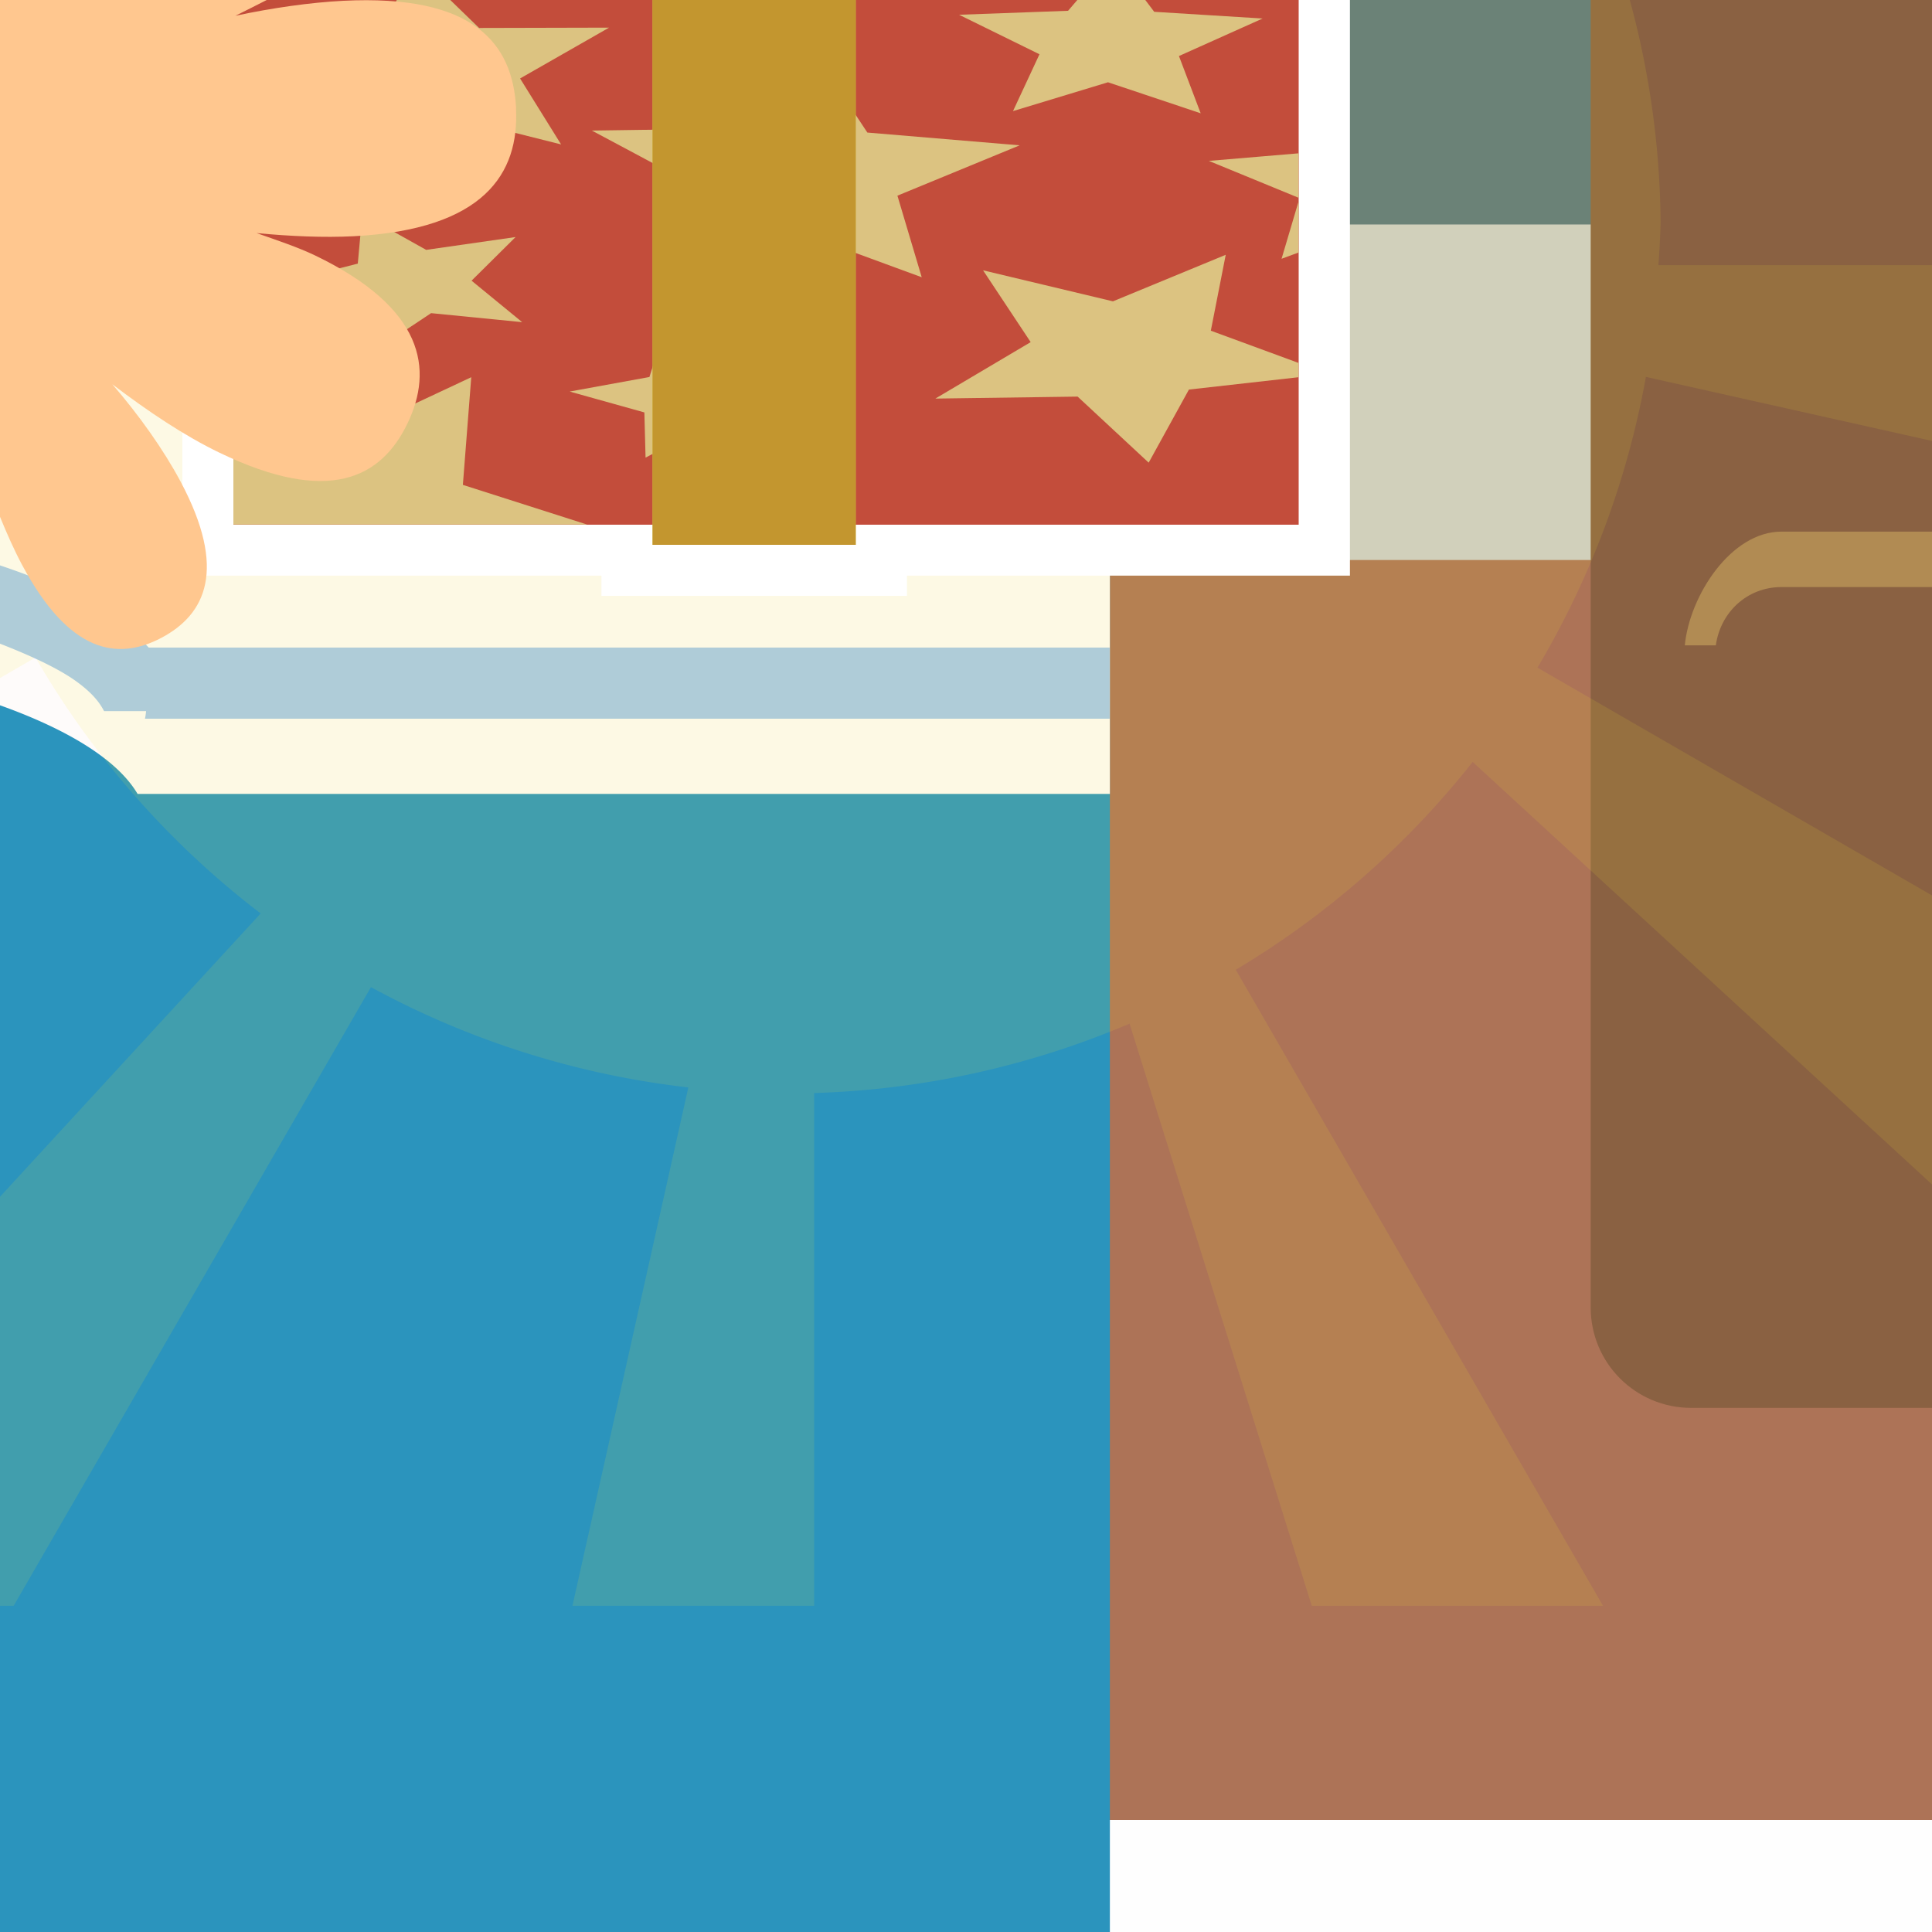 <?xml version="1.0" encoding="UTF-8" standalone="no"?>
<svg xmlns:dc="http://purl.org/dc/elements/1.1/" xmlns:cc="http://creativecommons.org/ns#" xmlns:rdf="http://www.w3.org/1999/02/22-rdf-syntax-ns#" xmlns:svg="http://www.w3.org/2000/svg" xmlns="http://www.w3.org/2000/svg" viewBox="0 0 36 36" version="1.1" id="svg8" width="100%" height="100%" >
<rect x="0" y="0" width="36" height="36" fill="#333333" stroke="none"/>
<defs id="defs2" />
<path id="rect2892" d="M 0 0 L 0 36 L 36 36 L 36 0 L 0 0 z " style="fill:#ffffff;fill-opacity:0.994;stroke:none;stroke-width:0.600;stroke-linejoin:round" />
<path id="rect3757" d="M 0 0 L 0 33.392 L 36 33.392 L 36 0 L 0 0 z " style="fill:#526e79;stroke-width:1.855" />
<path id="use4789" d="M 2.056 0 L 2.056 25.236 L 12.824 25.236 L 12.824 0 L 2.056 0 z M 25.056 0 L 25.056 25.236 L 35.822 25.236 L 35.822 0 L 25.056 0 z " style="color:#000000;solid-color:#000000;solid-opacity:1;fill:#5a7580;fill-rule:evenodd;stroke:none;stroke-width:3.740;stroke-linecap:round;stroke-linejoin:miter;marker:none;marker-start:none;marker-mid:none;marker-end:none" />
<path id="path4225" d="M 20.226,-54.865" style="clip-rule:evenodd;fill:#557c3e;fill-rule:evenodd;stroke-width:0.644" />
<path id="path4227" d="M 28.447,-44.574" style="clip-rule:evenodd;fill:#557c3e;fill-rule:evenodd;stroke-width:0.644" />
<path id="path4229" d="M 18.415,-47.615" style="clip-rule:evenodd;fill:#557c3e;fill-rule:evenodd;stroke-width:0.644" />
<path id="rect4741" d="M 0 4.183 L 0 11.990 L 36 11.990 L 36 4.183 L 0 4.183 z " style="fill:#cdcdcd;stroke-width:1.271" />
<path id="rect4499" d="M 0 10.435 L 0 33.912 L 36 33.912 L 36 10.435 L 0 10.435 z " style="fill:#ad7357;stroke-width:2.640" />
<path id="rect5057-3" d="M 0 0 L 0 20.400 L 12.941 20.400 C 15.848 20.400 18.189 18.062 18.189 15.158 L 18.189 0 L 0 0 z " style="color:#000000;solid-color:#000000;solid-opacity:1;fill:#a4754b;fill-rule:evenodd;stroke:none;stroke-width:0.635;stroke-linecap:butt;stroke-linejoin:miter;marker:none;marker-start:none;marker-mid:none;marker-end:none" />
<path id="rect5059-1" d="M 0 0 L 0 20.400 L 12.941 20.400 C 15.848 20.400 18.187 18.062 18.187 15.158 L 18.187 0 L 0 0 z " style="color:#000000;solid-color:#000000;solid-opacity:1;fill:#7a5738;fill-rule:evenodd;stroke:none;stroke-width:0.635;stroke-linecap:butt;stroke-linejoin:miter;marker:none;marker-start:none;marker-mid:none;marker-end:none" />
<path id="rect4876" d="M 0 1.291 L 0 18.687 L 16.347 18.687 C 18.355 18.687 19.970 17.070 19.970 15.062 L 19.970 4.914 C 19.970 2.906 18.355 1.291 16.347 1.291 L 0 1.291 z " style="color:#000000;solid-color:#000000;solid-opacity:1;fill:#e6e6e6;fill-rule:evenodd;stroke:none;stroke-width:1.779;stroke-linecap:butt;stroke-linejoin:miter;marker:none;marker-start:none;marker-mid:none;marker-end:none" />
<path id="rect2861-5" d="M 0.906 0 L 0.074 3.669 C -0.245 5.079 0.647 6.379 2.078 6.585 L 14.066 8.320 C 15.496 8.527 16.903 7.557 17.222 6.148 L 18.617 0 L 0.906 0 z " style="fill:#f5b20f;fill-rule:evenodd;stroke:none;stroke-width:0.635;stroke-linecap:round;stroke-linejoin:miter;marker:none;marker-start:none;marker-mid:none;marker-end:none" />
<path id="rect2863-7" d="M 1.800 0 L 1.238 2.480 C 0.981 3.615 1.699 4.663 2.851 4.830 L 12.521 6.228 C 13.673 6.395 14.807 5.615 15.064 4.480 L 16.080 0 L 1.800 0 z " style="fill:#efd915;fill-rule:evenodd;stroke:none;stroke-width:0.635;stroke-linecap:round;stroke-linejoin:miter;marker:none;marker-start:none;marker-mid:none;marker-end:none" />
<path id="rect2865-4" d="M 2.375 0 L 2.117 1.136 C 1.914 2.031 2.480 2.857 3.388 2.988 L 11.013 4.089 C 11.921 4.221 12.814 3.607 13.017 2.712 L 13.632 0 L 2.375 0 z " style="fill:#f3e34f;fill-rule:evenodd;stroke:none;stroke-width:0.635;stroke-linecap:round;stroke-linejoin:miter;marker:none;marker-start:none;marker-mid:none;marker-end:none" />
<path id="path2488-4" d="M 0 0 L 0 0.441 C 0.343 0.301 0.685 0.157 1.019 0 L 0 0 z M 4.152 0 C 4.891 1.014 5.915 1.892 7.332 2.091 C 7.261 1.530 6.954 0.809 6.593 0 L 4.152 0 z " style="fill:#b06832;fill-rule:evenodd;stroke:none;stroke-width:0.635;stroke-linecap:butt;stroke-linejoin:miter;marker:none" />
<path id="path6023-2" d="M 0 0 L 0 19.546 L 3.320 19.546 C 3.320 18.245 3.429 12.394 3.429 9.031 C 3.429 6.663 1.917 2.757 0.753 0 L 0 0 z " style="fill:#275e18;stroke:none;stroke-width:0.635;stroke-linecap:butt;stroke-linejoin:miter;marker:none" />
<path id="path3788-8-0" d="M 0 4.513 L 0 36 L 20.681 36 L 20.681 4.513 L 0 4.513 z " style="fill:#2b94bd;fill-rule:evenodd;stroke:none;stroke-width:0.635;stroke-linecap:round;stroke-linejoin:round;marker:none;marker-start:none;marker-mid:none;marker-end:none" />
<path id="path5027-4" d="M 0 1.794 L 0 13.142 A 11.497 3.497 0 0 1 2.564 14.794 L 20.681 14.794 L 20.681 4.513 L 3.757 4.513 A 13.39 6.434 0 0 0 0 1.794 z " style="fill:#fefbfa;fill-rule:evenodd;stroke:none;stroke-width:0.635;stroke-linecap:round;stroke-linejoin:round;marker:none;marker-start:none;marker-mid:none;marker-end:none" />
<path id="path5032-9" d="M 0 10.535 L 0 11.994 C 0.577 12.219 1.084 12.454 1.414 12.691 C 1.719 12.910 1.857 13.091 1.939 13.251 L 2.722 13.251 A 11.497 3.497 0 0 1 2.701 13.392 L 20.677 13.392 L 20.677 12.066 L 2.771 12.066 C 2.618 11.904 2.451 11.751 2.259 11.613 C 1.669 11.188 0.902 10.837 0 10.535 z " style="fill:#a6c8ed;fill-rule:evenodd;stroke:none;stroke-width:0.635;stroke-linecap:round;stroke-linejoin:round;marker:none;marker-start:none;marker-mid:none;marker-end:none" />
<path id="rect4076" d="M 29.640 0 L 29.640 24.361 C 29.640 25.399 30.477 26.234 31.515 26.234 L 36 26.234 L 36 0 L 29.640 0 z " style="fill:#8a6142;fill-rule:evenodd;stroke:none;stroke-width:0.381;stroke-linecap:round;stroke-linejoin:round;marker:none;marker-start:none;marker-mid:none;marker-end:none" />
<path id="path4935" d="M 33.195 9.906 C 32.251 9.906 31.482 11.103 31.394 12.025 L 31.972 12.025 C 32.057 11.410 32.554 10.939 33.195 10.939 L 36 10.939 L 36 9.906 L 33.195 9.906 z " style="color:#000000;font-size:medium;font-family:sans-serif;text-indent:0;text-align:start;text-decoration:none;text-decoration-line:none;text-decoration-style:solid;text-decoration-color:#000000;text-transform:none;writing-mode:lr-tb;direction:ltr;baseline-shift:baseline;text-anchor:start;solid-color:#000000;solid-opacity:1;fill:#b18b53;fill-rule:evenodd;stroke:none;stroke-width:0.635;stroke-linecap:round;stroke-linejoin:round;marker:none" />
<path id="path4743" d="M 0 0 L 0 12.634 L 0.662 12.251 A 16.233 16.233 0 0 0 4.857 17.021 L 0 22.300 L 0 29.921 L 0.255 29.921 L 6.912 18.394 A 16.233 16.233 0 0 0 12.826 20.263 L 10.667 29.921 L 15.171 29.921 L 15.171 20.367 A 16.233 16.233 0 0 0 21.048 19.074 L 24.443 29.921 L 29.869 29.921 L 23.027 18.070 A 16.233 16.233 0 0 0 27.441 14.197 L 36 22.070 L 36 16.685 L 28.648 12.441 A 16.233 16.233 0 0 0 30.669 7.023 L 36 8.216 L 36 4.941 L 30.902 4.941 A 16.233 16.233 0 0 0 30.943 4.154 A 16.233 16.233 0 0 0 30.369 0 L 0 0 z " style="fill:#f9f130;fill-opacity:0.110;fill-rule:evenodd;stroke:none;stroke-width:1.909;stroke-linecap:butt;stroke-linejoin:miter" />
<path id="rect4211" d="M 3.398 0 L 3.398 10.726 L 11.207 10.726 L 11.207 11.103 L 16.900 11.103 L 16.900 10.726 L 25.154 10.726 L 25.154 0 L 23.244 0 L 23.244 8.820 L 14.992 8.820 L 14.992 9.195 L 13.115 9.195 L 13.115 8.820 L 5.304 8.820 L 5.304 0 L 3.398 0 z " style="color:#000000;font-size:medium;font-family:sans-serif;text-indent:0;text-align:start;text-decoration:none;text-decoration-line:none;text-decoration-style:solid;text-decoration-color:#000000;text-transform:none;writing-mode:lr-tb;direction:ltr;text-orientation:mixed;baseline-shift:baseline;text-anchor:start;shape-padding:0;solid-color:#000000;solid-opacity:1;vector-effect:none;fill:#ffffff;fill-rule:evenodd;stroke:none;stroke-width:1.907;stroke-linecap:butt;stroke-linejoin:miter;marker:none" />
<path id="rect4999-3" d="M 4.349 0 L 4.349 9.777 L 24.199 9.777 L 24.199 0 L 4.349 0 z " style="color:#000000;solid-color:#000000;solid-opacity:1;fill:#c34d3b;fill-rule:evenodd;stroke:none;stroke-width:0.635;stroke-linecap:butt;stroke-linejoin:miter;marker:none;marker-start:none;marker-mid:none;marker-end:none" />
<path id="path5044" d="M 7.394 0 L 7.025 0.623 L 4.646 0.867 L 6.615 1.623 L 6.314 2.910 L 8.263 2.140 L 10.455 2.691 L 9.691 1.462 L 11.349 0.515 L 8.927 0.521 L 8.390 0 L 7.394 0 z M 20.074 0 L 19.902 0.201 L 17.871 0.275 L 19.369 1.011 L 18.876 2.070 L 20.646 1.533 L 22.373 2.111 L 21.968 1.044 L 23.527 0.345 L 21.507 0.220 L 21.341 0 L 20.074 0 z M 15.203 1.021 L 13.900 2.392 L 11.029 2.433 L 13.062 3.519 L 12.25 4.996 L 14.806 4.296 L 17.175 5.166 L 16.722 3.646 L 19 2.708 L 16.162 2.470 L 15.203 1.021 z M 24.197 2.857 L 22.525 2.998 L 24.197 3.685 L 24.197 2.857 z M 24.197 3.753 L 23.880 4.822 L 24.197 4.705 L 24.197 3.753 z M 6.751 3.990 L 6.667 4.912 L 5.111 5.310 L 6.724 5.640 L 6.949 6.556 L 8.033 5.835 L 9.730 6.003 L 8.787 5.230 L 9.607 4.417 L 7.941 4.656 L 6.751 3.990 z M 22.839 4.748 L 20.738 5.615 L 18.318 5.037 L 19.205 6.375 L 17.429 7.427 L 20.080 7.390 L 21.404 8.621 L 22.154 7.259 L 24.197 7.029 L 24.197 6.763 L 22.562 6.162 L 22.839 4.751 L 22.839 4.748 z M 12.363 6.195 L 12.363 6.197 L 12.101 7.025 L 10.615 7.296 L 12.007 7.685 L 12.029 8.527 L 13.150 7.939 L 14.652 8.187 L 13.953 7.433 L 14.857 6.746 L 13.304 6.869 L 12.363 6.195 z M 8.781 7.029 L 5.962 8.351 L 4.349 8.031 L 4.349 9.775 L 10.941 9.775 L 8.625 9.035 L 8.781 7.031 L 8.781 7.029 z " style="color:#000000;solid-color:#000000;solid-opacity:1;fill:#dcc381;fill-rule:evenodd;stroke:none;stroke-width:0.635;stroke-linecap:round;stroke-linejoin:miter;marker:none;marker-start:none;marker-mid:none;marker-end:none" />
<path id="rect5074" d="M 12.160 0 L 12.160 10.152 L 15.945 10.152 L 15.945 0 L 12.160 0 z " style="color:#000000;solid-color:#000000;solid-opacity:1;fill:#d2c345;fill-rule:evenodd;stroke:none;stroke-width:0.635;stroke-linecap:round;stroke-linejoin:miter;marker:none;marker-start:none;marker-mid:none;marker-end:none" />
<path id="rect5076" d="M 12.160 0 L 12.160 10.152 L 15.945 10.152 L 15.945 0 L 12.160 0 z " style="color:#000000;solid-color:#000000;solid-opacity:1;fill:#c3962f;fill-rule:evenodd;stroke:none;stroke-width:0.635;stroke-linecap:round;stroke-linejoin:miter;marker:none;marker-start:none;marker-mid:none;marker-end:none" />
<path id="path3467-7" d="M 0 0 L 0 9.630 C 0.131 9.949 0.267 10.256 0.412 10.527 C 1.290 12.169 2.186 12.319 3.009 11.884 C 3.831 11.448 4.240 10.613 3.363 8.970 C 3.048 8.380 2.590 7.734 2.093 7.160 C 2.757 7.665 3.436 8.121 4.093 8.437 C 6.128 9.416 7.101 8.909 7.591 7.894 C 8.082 6.879 7.903 5.738 5.869 4.759 C 5.548 4.605 5.155 4.475 4.781 4.343 C 5.412 4.403 6.033 4.430 6.587 4.402 C 9.022 4.277 9.677 3.234 9.615 2.019 L 9.617 2.019 C 9.554 0.803 8.826 -0.109 6.392 0.015 C 5.783 0.046 5.067 0.148 4.386 0.294 C 4.589 0.195 4.777 0.097 4.970 0 L 0 0 z " style="fill:#ffc78f;fill-rule:evenodd;stroke:none;stroke-width:0.635;stroke-linecap:round;stroke-linejoin:miter;marker:none" />
</svg>
